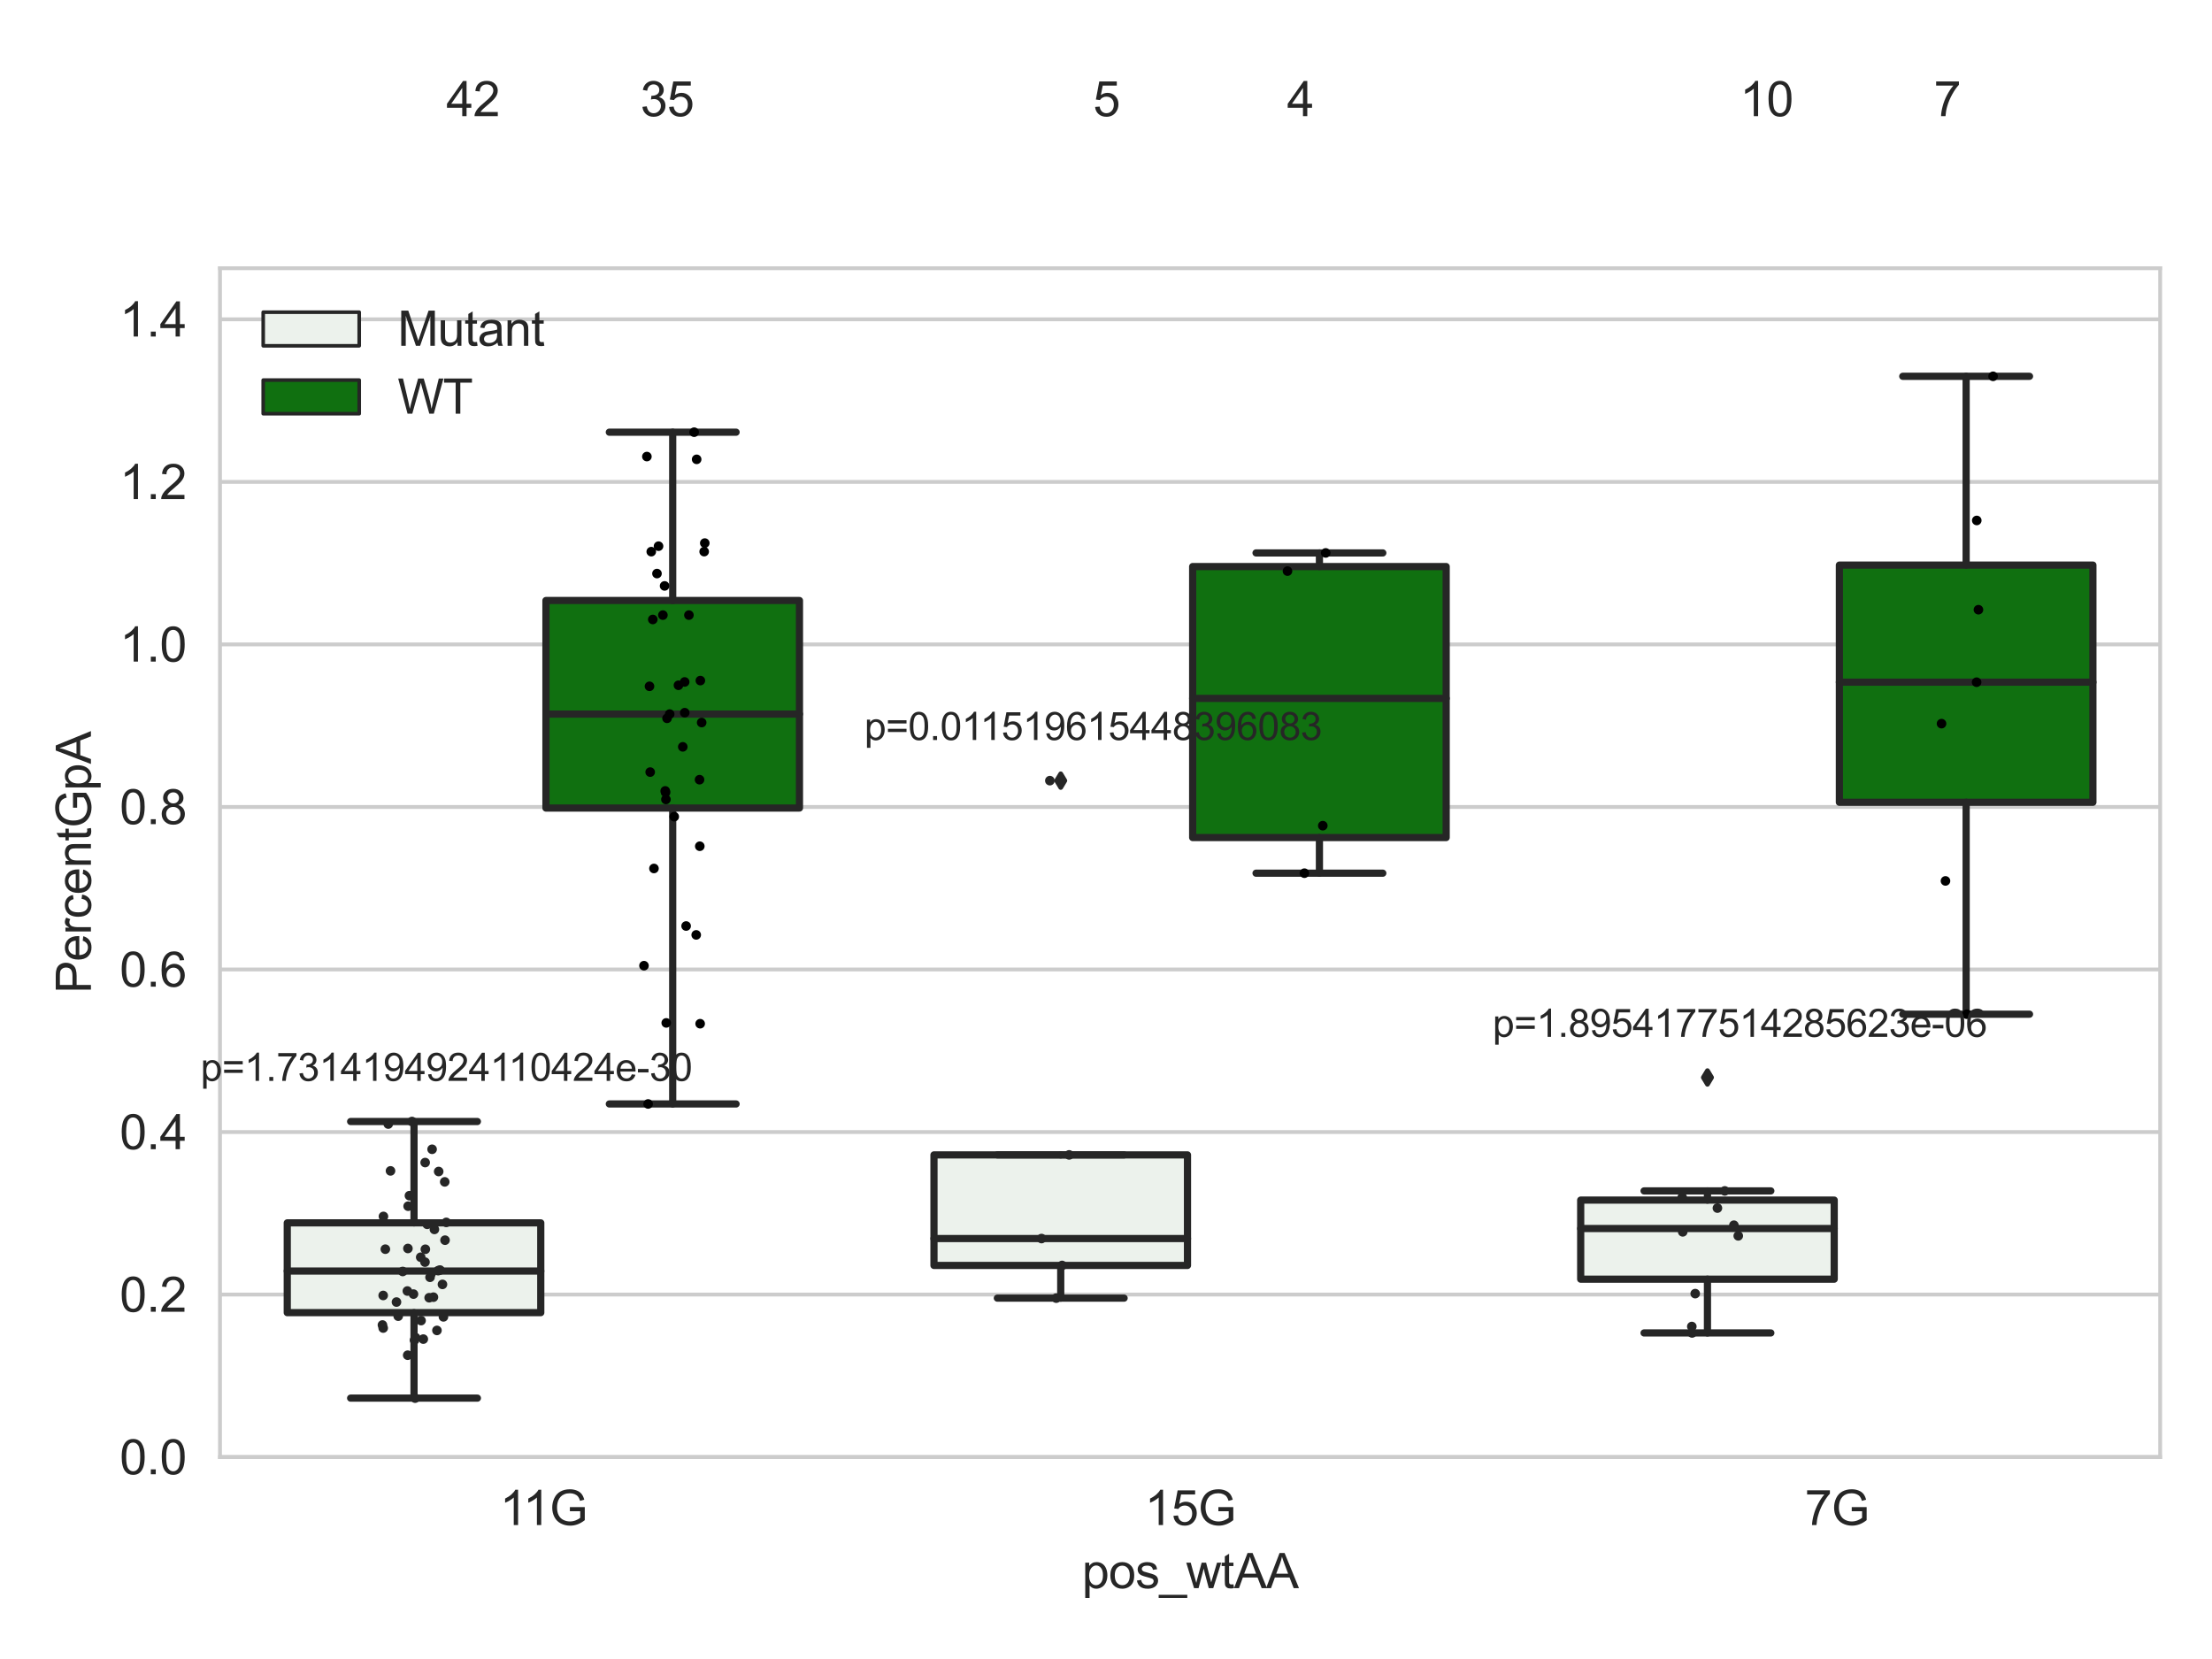 <?xml version="1.0" encoding="utf-8" standalone="no"?>
<!DOCTYPE svg PUBLIC "-//W3C//DTD SVG 1.1//EN"
  "http://www.w3.org/Graphics/SVG/1.1/DTD/svg11.dtd">
<svg xmlns:xlink="http://www.w3.org/1999/xlink" width="460.8pt" height="345.6pt" viewBox="0 0 460.8 345.6" xmlns="http://www.w3.org/2000/svg" version="1.1">
 <defs>
  <style type="text/css">*{stroke-linejoin: round; stroke-linecap: butt}</style>
 </defs>
 <g id="figure_1">
  <g id="patch_1">
   <path d="M 0 345.6 
L 460.8 345.6 
L 460.8 0 
L 0 0 
z
" style="fill: #ffffff"/>
  </g>
  <g id="axes_1">
   <g id="patch_2">
    <path d="M 45.83 303.539 
L 450 303.539 
L 450 55.877 
L 45.83 55.877 
z
" style="fill: #ffffff"/>
   </g>
   <g id="matplotlib.axis_1">
    <g id="xtick_1">
     <g id="text_1">
      <!-- 11G -->
      <g style="fill: #262626" transform="translate(104.11 317.697)scale(0.1 -0.1)">
       <defs>
        <path id="ArialMT-31" d="M 2384 0 
L 1822 0 
L 1822 3584 
Q 1619 3391 1289 3197 
Q 959 3003 697 2906 
L 697 3450 
Q 1169 3672 1522 3987 
Q 1875 4303 2022 4600 
L 2384 4600 
L 2384 0 
z
" transform="scale(0.016)"/>
        <path id="ArialMT-47" d="M 2638 1797 
L 2638 2334 
L 4578 2338 
L 4578 638 
Q 4131 281 3656 101 
Q 3181 -78 2681 -78 
Q 2006 -78 1454 211 
Q 903 500 622 1047 
Q 341 1594 341 2269 
Q 341 2938 620 3517 
Q 900 4097 1425 4378 
Q 1950 4659 2634 4659 
Q 3131 4659 3532 4498 
Q 3934 4338 4162 4050 
Q 4391 3763 4509 3300 
L 3963 3150 
Q 3859 3500 3706 3700 
Q 3553 3900 3268 4020 
Q 2984 4141 2638 4141 
Q 2222 4141 1919 4014 
Q 1616 3888 1430 3681 
Q 1244 3475 1141 3228 
Q 966 2803 966 2306 
Q 966 1694 1177 1281 
Q 1388 869 1791 669 
Q 2194 469 2647 469 
Q 3041 469 3416 620 
Q 3791 772 3984 944 
L 3984 1797 
L 2638 1797 
z
" transform="scale(0.016)"/>
       </defs>
       <use xlink:href="#ArialMT-31"/>
       <use xlink:href="#ArialMT-31" x="48.24"/>
       <use xlink:href="#ArialMT-47" x="103.855"/>
      </g>
     </g>
    </g>
    <g id="xtick_2">
     <g id="text_2">
      <!-- 15G -->
      <g style="fill: #262626" transform="translate(238.465 317.697)scale(0.1 -0.1)">
       <defs>
        <path id="ArialMT-35" d="M 266 1200 
L 856 1250 
Q 922 819 1161 601 
Q 1400 384 1738 384 
Q 2144 384 2425 690 
Q 2706 997 2706 1503 
Q 2706 1984 2436 2262 
Q 2166 2541 1728 2541 
Q 1456 2541 1237 2417 
Q 1019 2294 894 2097 
L 366 2166 
L 809 4519 
L 3088 4519 
L 3088 3981 
L 1259 3981 
L 1013 2750 
Q 1425 3038 1878 3038 
Q 2478 3038 2890 2622 
Q 3303 2206 3303 1553 
Q 3303 931 2941 478 
Q 2500 -78 1738 -78 
Q 1113 -78 717 272 
Q 322 622 266 1200 
z
" transform="scale(0.016)"/>
       </defs>
       <use xlink:href="#ArialMT-31"/>
       <use xlink:href="#ArialMT-35" x="55.615"/>
       <use xlink:href="#ArialMT-47" x="111.23"/>
      </g>
     </g>
    </g>
    <g id="xtick_3">
     <g id="text_3">
      <!-- 7G -->
      <g style="fill: #262626" transform="translate(375.969 317.697)scale(0.1 -0.1)">
       <defs>
        <path id="ArialMT-37" d="M 303 3981 
L 303 4522 
L 3269 4522 
L 3269 4084 
Q 2831 3619 2401 2847 
Q 1972 2075 1738 1259 
Q 1569 684 1522 0 
L 944 0 
Q 953 541 1156 1306 
Q 1359 2072 1739 2783 
Q 2119 3494 2547 3981 
L 303 3981 
z
" transform="scale(0.016)"/>
       </defs>
       <use xlink:href="#ArialMT-37"/>
       <use xlink:href="#ArialMT-47" x="55.615"/>
      </g>
     </g>
    </g>
    <g id="text_4">
     <!-- pos_wtAA -->
     <g style="fill: #262626" transform="translate(225.403 330.842)scale(0.1 -0.1)">
      <defs>
       <path id="ArialMT-70" d="M 422 -1272 
L 422 3319 
L 934 3319 
L 934 2888 
Q 1116 3141 1344 3267 
Q 1572 3394 1897 3394 
Q 2322 3394 2647 3175 
Q 2972 2956 3137 2557 
Q 3303 2159 3303 1684 
Q 3303 1175 3120 767 
Q 2938 359 2589 142 
Q 2241 -75 1856 -75 
Q 1575 -75 1351 44 
Q 1128 163 984 344 
L 984 -1272 
L 422 -1272 
z
M 931 1641 
Q 931 1000 1190 694 
Q 1450 388 1819 388 
Q 2194 388 2461 705 
Q 2728 1022 2728 1688 
Q 2728 2322 2467 2637 
Q 2206 2953 1844 2953 
Q 1484 2953 1207 2617 
Q 931 2281 931 1641 
z
" transform="scale(0.016)"/>
       <path id="ArialMT-6f" d="M 213 1659 
Q 213 2581 725 3025 
Q 1153 3394 1769 3394 
Q 2453 3394 2887 2945 
Q 3322 2497 3322 1706 
Q 3322 1066 3130 698 
Q 2938 331 2570 128 
Q 2203 -75 1769 -75 
Q 1072 -75 642 372 
Q 213 819 213 1659 
z
M 791 1659 
Q 791 1022 1069 705 
Q 1347 388 1769 388 
Q 2188 388 2466 706 
Q 2744 1025 2744 1678 
Q 2744 2294 2464 2611 
Q 2184 2928 1769 2928 
Q 1347 2928 1069 2612 
Q 791 2297 791 1659 
z
" transform="scale(0.016)"/>
       <path id="ArialMT-73" d="M 197 991 
L 753 1078 
Q 800 744 1014 566 
Q 1228 388 1613 388 
Q 2000 388 2187 545 
Q 2375 703 2375 916 
Q 2375 1106 2209 1216 
Q 2094 1291 1634 1406 
Q 1016 1563 777 1677 
Q 538 1791 414 1992 
Q 291 2194 291 2438 
Q 291 2659 392 2848 
Q 494 3038 669 3163 
Q 800 3259 1026 3326 
Q 1253 3394 1513 3394 
Q 1903 3394 2198 3281 
Q 2494 3169 2634 2976 
Q 2775 2784 2828 2463 
L 2278 2388 
Q 2241 2644 2061 2787 
Q 1881 2931 1553 2931 
Q 1166 2931 1000 2803 
Q 834 2675 834 2503 
Q 834 2394 903 2306 
Q 972 2216 1119 2156 
Q 1203 2125 1616 2013 
Q 2213 1853 2448 1751 
Q 2684 1650 2818 1456 
Q 2953 1263 2953 975 
Q 2953 694 2789 445 
Q 2625 197 2315 61 
Q 2006 -75 1616 -75 
Q 969 -75 630 194 
Q 291 463 197 991 
z
" transform="scale(0.016)"/>
       <path id="ArialMT-5f" d="M -97 -1272 
L -97 -866 
L 3631 -866 
L 3631 -1272 
L -97 -1272 
z
" transform="scale(0.016)"/>
       <path id="ArialMT-77" d="M 1034 0 
L 19 3319 
L 600 3319 
L 1128 1403 
L 1325 691 
Q 1338 744 1497 1375 
L 2025 3319 
L 2603 3319 
L 3100 1394 
L 3266 759 
L 3456 1400 
L 4025 3319 
L 4572 3319 
L 3534 0 
L 2950 0 
L 2422 1988 
L 2294 2553 
L 1622 0 
L 1034 0 
z
" transform="scale(0.016)"/>
       <path id="ArialMT-74" d="M 1650 503 
L 1731 6 
Q 1494 -44 1306 -44 
Q 1000 -44 831 53 
Q 663 150 594 308 
Q 525 466 525 972 
L 525 2881 
L 113 2881 
L 113 3319 
L 525 3319 
L 525 4141 
L 1084 4478 
L 1084 3319 
L 1650 3319 
L 1650 2881 
L 1084 2881 
L 1084 941 
Q 1084 700 1114 631 
Q 1144 563 1211 522 
Q 1278 481 1403 481 
Q 1497 481 1650 503 
z
" transform="scale(0.016)"/>
       <path id="ArialMT-41" d="M -9 0 
L 1750 4581 
L 2403 4581 
L 4278 0 
L 3588 0 
L 3053 1388 
L 1138 1388 
L 634 0 
L -9 0 
z
M 1313 1881 
L 2866 1881 
L 2388 3150 
Q 2169 3728 2063 4100 
Q 1975 3659 1816 3225 
L 1313 1881 
z
" transform="scale(0.016)"/>
      </defs>
      <use xlink:href="#ArialMT-70"/>
      <use xlink:href="#ArialMT-6f" x="55.615"/>
      <use xlink:href="#ArialMT-73" x="111.23"/>
      <use xlink:href="#ArialMT-5f" x="161.23"/>
      <use xlink:href="#ArialMT-77" x="216.846"/>
      <use xlink:href="#ArialMT-74" x="289.062"/>
      <use xlink:href="#ArialMT-41" x="316.846"/>
      <use xlink:href="#ArialMT-41" x="383.545"/>
     </g>
    </g>
   </g>
   <g id="matplotlib.axis_2">
    <g id="ytick_1">
     <g id="line2d_1">
      <path d="M 45.83 303.539 
L 450 303.539 
" clip-path="url(#p00eb202a91)" style="fill: none; stroke: #cccccc; stroke-width: 0.8; stroke-linecap: round"/>
     </g>
     <g id="text_5">
      <!-- 0.0 -->
      <g style="fill: #262626" transform="translate(24.93 307.118)scale(0.1 -0.1)">
       <defs>
        <path id="ArialMT-30" d="M 266 2259 
Q 266 3072 433 3567 
Q 600 4063 929 4331 
Q 1259 4600 1759 4600 
Q 2128 4600 2406 4451 
Q 2684 4303 2865 4023 
Q 3047 3744 3150 3342 
Q 3253 2941 3253 2259 
Q 3253 1453 3087 958 
Q 2922 463 2592 192 
Q 2263 -78 1759 -78 
Q 1097 -78 719 397 
Q 266 969 266 2259 
z
M 844 2259 
Q 844 1131 1108 757 
Q 1372 384 1759 384 
Q 2147 384 2411 759 
Q 2675 1134 2675 2259 
Q 2675 3391 2411 3762 
Q 2147 4134 1753 4134 
Q 1366 4134 1134 3806 
Q 844 3388 844 2259 
z
" transform="scale(0.016)"/>
        <path id="ArialMT-2e" d="M 581 0 
L 581 641 
L 1222 641 
L 1222 0 
L 581 0 
z
" transform="scale(0.016)"/>
       </defs>
       <use xlink:href="#ArialMT-30"/>
       <use xlink:href="#ArialMT-2e" x="55.615"/>
       <use xlink:href="#ArialMT-30" x="83.398"/>
      </g>
     </g>
    </g>
    <g id="ytick_2">
     <g id="line2d_2">
      <path d="M 45.83 269.68 
L 450 269.68 
" clip-path="url(#p00eb202a91)" style="fill: none; stroke: #cccccc; stroke-width: 0.8; stroke-linecap: round"/>
     </g>
     <g id="text_6">
      <!-- 0.2 -->
      <g style="fill: #262626" transform="translate(24.93 273.259)scale(0.1 -0.1)">
       <defs>
        <path id="ArialMT-32" d="M 3222 541 
L 3222 0 
L 194 0 
Q 188 203 259 391 
Q 375 700 629 1000 
Q 884 1300 1366 1694 
Q 2113 2306 2375 2664 
Q 2638 3022 2638 3341 
Q 2638 3675 2398 3904 
Q 2159 4134 1775 4134 
Q 1369 4134 1125 3890 
Q 881 3647 878 3216 
L 300 3275 
Q 359 3922 746 4261 
Q 1134 4600 1788 4600 
Q 2447 4600 2831 4234 
Q 3216 3869 3216 3328 
Q 3216 3053 3103 2787 
Q 2991 2522 2730 2228 
Q 2469 1934 1863 1422 
Q 1356 997 1212 845 
Q 1069 694 975 541 
L 3222 541 
z
" transform="scale(0.016)"/>
       </defs>
       <use xlink:href="#ArialMT-30"/>
       <use xlink:href="#ArialMT-2e" x="55.615"/>
       <use xlink:href="#ArialMT-32" x="83.398"/>
      </g>
     </g>
    </g>
    <g id="ytick_3">
     <g id="line2d_3">
      <path d="M 45.83 235.82 
L 450 235.82 
" clip-path="url(#p00eb202a91)" style="fill: none; stroke: #cccccc; stroke-width: 0.8; stroke-linecap: round"/>
     </g>
     <g id="text_7">
      <!-- 0.4 -->
      <g style="fill: #262626" transform="translate(24.93 239.399)scale(0.1 -0.1)">
       <defs>
        <path id="ArialMT-34" d="M 2069 0 
L 2069 1097 
L 81 1097 
L 81 1613 
L 2172 4581 
L 2631 4581 
L 2631 1613 
L 3250 1613 
L 3250 1097 
L 2631 1097 
L 2631 0 
L 2069 0 
z
M 2069 1613 
L 2069 3678 
L 634 1613 
L 2069 1613 
z
" transform="scale(0.016)"/>
       </defs>
       <use xlink:href="#ArialMT-30"/>
       <use xlink:href="#ArialMT-2e" x="55.615"/>
       <use xlink:href="#ArialMT-34" x="83.398"/>
      </g>
     </g>
    </g>
    <g id="ytick_4">
     <g id="line2d_4">
      <path d="M 45.83 201.961 
L 450 201.961 
" clip-path="url(#p00eb202a91)" style="fill: none; stroke: #cccccc; stroke-width: 0.8; stroke-linecap: round"/>
     </g>
     <g id="text_8">
      <!-- 0.6 -->
      <g style="fill: #262626" transform="translate(24.93 205.54)scale(0.1 -0.1)">
       <defs>
        <path id="ArialMT-36" d="M 3184 3459 
L 2625 3416 
Q 2550 3747 2413 3897 
Q 2184 4138 1850 4138 
Q 1581 4138 1378 3988 
Q 1113 3794 959 3422 
Q 806 3050 800 2363 
Q 1003 2672 1297 2822 
Q 1591 2972 1913 2972 
Q 2475 2972 2870 2558 
Q 3266 2144 3266 1488 
Q 3266 1056 3080 686 
Q 2894 316 2569 119 
Q 2244 -78 1831 -78 
Q 1128 -78 684 439 
Q 241 956 241 2144 
Q 241 3472 731 4075 
Q 1159 4600 1884 4600 
Q 2425 4600 2770 4297 
Q 3116 3994 3184 3459 
z
M 888 1484 
Q 888 1194 1011 928 
Q 1134 663 1356 523 
Q 1578 384 1822 384 
Q 2178 384 2434 671 
Q 2691 959 2691 1453 
Q 2691 1928 2437 2201 
Q 2184 2475 1800 2475 
Q 1419 2475 1153 2201 
Q 888 1928 888 1484 
z
" transform="scale(0.016)"/>
       </defs>
       <use xlink:href="#ArialMT-30"/>
       <use xlink:href="#ArialMT-2e" x="55.615"/>
       <use xlink:href="#ArialMT-36" x="83.398"/>
      </g>
     </g>
    </g>
    <g id="ytick_5">
     <g id="line2d_5">
      <path d="M 45.83 168.102 
L 450 168.102 
" clip-path="url(#p00eb202a91)" style="fill: none; stroke: #cccccc; stroke-width: 0.8; stroke-linecap: round"/>
     </g>
     <g id="text_9">
      <!-- 0.8 -->
      <g style="fill: #262626" transform="translate(24.93 171.681)scale(0.1 -0.1)">
       <defs>
        <path id="ArialMT-38" d="M 1131 2484 
Q 781 2613 612 2850 
Q 444 3088 444 3419 
Q 444 3919 803 4259 
Q 1163 4600 1759 4600 
Q 2359 4600 2725 4251 
Q 3091 3903 3091 3403 
Q 3091 3084 2923 2848 
Q 2756 2613 2416 2484 
Q 2838 2347 3058 2040 
Q 3278 1734 3278 1309 
Q 3278 722 2862 322 
Q 2447 -78 1769 -78 
Q 1091 -78 675 323 
Q 259 725 259 1325 
Q 259 1772 486 2073 
Q 713 2375 1131 2484 
z
M 1019 3438 
Q 1019 3113 1228 2906 
Q 1438 2700 1772 2700 
Q 2097 2700 2305 2904 
Q 2513 3109 2513 3406 
Q 2513 3716 2298 3927 
Q 2084 4138 1766 4138 
Q 1444 4138 1231 3931 
Q 1019 3725 1019 3438 
z
M 838 1322 
Q 838 1081 952 856 
Q 1066 631 1291 507 
Q 1516 384 1775 384 
Q 2178 384 2440 643 
Q 2703 903 2703 1303 
Q 2703 1709 2433 1975 
Q 2163 2241 1756 2241 
Q 1359 2241 1098 1978 
Q 838 1716 838 1322 
z
" transform="scale(0.016)"/>
       </defs>
       <use xlink:href="#ArialMT-30"/>
       <use xlink:href="#ArialMT-2e" x="55.615"/>
       <use xlink:href="#ArialMT-38" x="83.398"/>
      </g>
     </g>
    </g>
    <g id="ytick_6">
     <g id="line2d_6">
      <path d="M 45.83 134.243 
L 450 134.243 
" clip-path="url(#p00eb202a91)" style="fill: none; stroke: #cccccc; stroke-width: 0.8; stroke-linecap: round"/>
     </g>
     <g id="text_10">
      <!-- 1.0 -->
      <g style="fill: #262626" transform="translate(24.93 137.822)scale(0.1 -0.1)">
       <use xlink:href="#ArialMT-31"/>
       <use xlink:href="#ArialMT-2e" x="55.615"/>
       <use xlink:href="#ArialMT-30" x="83.398"/>
      </g>
     </g>
    </g>
    <g id="ytick_7">
     <g id="line2d_7">
      <path d="M 45.83 100.384 
L 450 100.384 
" clip-path="url(#p00eb202a91)" style="fill: none; stroke: #cccccc; stroke-width: 0.8; stroke-linecap: round"/>
     </g>
     <g id="text_11">
      <!-- 1.2 -->
      <g style="fill: #262626" transform="translate(24.93 103.963)scale(0.1 -0.1)">
       <use xlink:href="#ArialMT-31"/>
       <use xlink:href="#ArialMT-2e" x="55.615"/>
       <use xlink:href="#ArialMT-32" x="83.398"/>
      </g>
     </g>
    </g>
    <g id="ytick_8">
     <g id="line2d_8">
      <path d="M 45.83 66.525 
L 450 66.525 
" clip-path="url(#p00eb202a91)" style="fill: none; stroke: #cccccc; stroke-width: 0.8; stroke-linecap: round"/>
     </g>
     <g id="text_12">
      <!-- 1.4 -->
      <g style="fill: #262626" transform="translate(24.93 70.104)scale(0.1 -0.1)">
       <use xlink:href="#ArialMT-31"/>
       <use xlink:href="#ArialMT-2e" x="55.615"/>
       <use xlink:href="#ArialMT-34" x="83.398"/>
      </g>
     </g>
    </g>
    <g id="text_13">
     <!-- PercentGpA -->
     <g style="fill: #262626" transform="translate(18.942 206.943)rotate(-90)scale(0.1 -0.1)">
      <defs>
       <path id="ArialMT-50" d="M 494 0 
L 494 4581 
L 2222 4581 
Q 2678 4581 2919 4538 
Q 3256 4481 3484 4323 
Q 3713 4166 3852 3881 
Q 3991 3597 3991 3256 
Q 3991 2672 3619 2267 
Q 3247 1863 2275 1863 
L 1100 1863 
L 1100 0 
L 494 0 
z
M 1100 2403 
L 2284 2403 
Q 2872 2403 3119 2622 
Q 3366 2841 3366 3238 
Q 3366 3525 3220 3729 
Q 3075 3934 2838 4000 
Q 2684 4041 2272 4041 
L 1100 4041 
L 1100 2403 
z
" transform="scale(0.016)"/>
       <path id="ArialMT-65" d="M 2694 1069 
L 3275 997 
Q 3138 488 2766 206 
Q 2394 -75 1816 -75 
Q 1088 -75 661 373 
Q 234 822 234 1631 
Q 234 2469 665 2931 
Q 1097 3394 1784 3394 
Q 2450 3394 2872 2941 
Q 3294 2488 3294 1666 
Q 3294 1616 3291 1516 
L 816 1516 
Q 847 969 1125 678 
Q 1403 388 1819 388 
Q 2128 388 2347 550 
Q 2566 713 2694 1069 
z
M 847 1978 
L 2700 1978 
Q 2663 2397 2488 2606 
Q 2219 2931 1791 2931 
Q 1403 2931 1139 2672 
Q 875 2413 847 1978 
z
" transform="scale(0.016)"/>
       <path id="ArialMT-72" d="M 416 0 
L 416 3319 
L 922 3319 
L 922 2816 
Q 1116 3169 1280 3281 
Q 1444 3394 1641 3394 
Q 1925 3394 2219 3213 
L 2025 2691 
Q 1819 2813 1613 2813 
Q 1428 2813 1281 2702 
Q 1134 2591 1072 2394 
Q 978 2094 978 1738 
L 978 0 
L 416 0 
z
" transform="scale(0.016)"/>
       <path id="ArialMT-63" d="M 2588 1216 
L 3141 1144 
Q 3050 572 2676 248 
Q 2303 -75 1759 -75 
Q 1078 -75 664 370 
Q 250 816 250 1647 
Q 250 2184 428 2587 
Q 606 2991 970 3192 
Q 1334 3394 1763 3394 
Q 2303 3394 2647 3120 
Q 2991 2847 3088 2344 
L 2541 2259 
Q 2463 2594 2264 2762 
Q 2066 2931 1784 2931 
Q 1359 2931 1093 2626 
Q 828 2322 828 1663 
Q 828 994 1084 691 
Q 1341 388 1753 388 
Q 2084 388 2306 591 
Q 2528 794 2588 1216 
z
" transform="scale(0.016)"/>
       <path id="ArialMT-6e" d="M 422 0 
L 422 3319 
L 928 3319 
L 928 2847 
Q 1294 3394 1984 3394 
Q 2284 3394 2536 3286 
Q 2788 3178 2913 3003 
Q 3038 2828 3088 2588 
Q 3119 2431 3119 2041 
L 3119 0 
L 2556 0 
L 2556 2019 
Q 2556 2363 2490 2533 
Q 2425 2703 2258 2804 
Q 2091 2906 1866 2906 
Q 1506 2906 1245 2678 
Q 984 2450 984 1813 
L 984 0 
L 422 0 
z
" transform="scale(0.016)"/>
      </defs>
      <use xlink:href="#ArialMT-50"/>
      <use xlink:href="#ArialMT-65" x="66.699"/>
      <use xlink:href="#ArialMT-72" x="122.314"/>
      <use xlink:href="#ArialMT-63" x="155.615"/>
      <use xlink:href="#ArialMT-65" x="205.615"/>
      <use xlink:href="#ArialMT-6e" x="261.23"/>
      <use xlink:href="#ArialMT-74" x="316.846"/>
      <use xlink:href="#ArialMT-47" x="344.629"/>
      <use xlink:href="#ArialMT-70" x="422.412"/>
      <use xlink:href="#ArialMT-41" x="478.027"/>
     </g>
    </g>
   </g>
   <g id="patch_3">
    <path d="M 59.841 273.447 
L 112.653 273.447 
L 112.653 254.746 
L 59.841 254.746 
L 59.841 273.447 
z
" clip-path="url(#p00eb202a91)" style="fill: #ecf2ec; stroke: #262626; stroke-width: 1.5; stroke-linejoin: miter"/>
   </g>
   <g id="patch_4">
    <path d="M 113.731 168.33 
L 166.542 168.33 
L 166.542 125.097 
L 113.731 125.097 
L 113.731 168.33 
z
" clip-path="url(#p00eb202a91)" style="fill: #107010; stroke: #262626; stroke-width: 1.5; stroke-linejoin: miter"/>
   </g>
   <g id="patch_5">
    <path d="M 194.565 263.616 
L 247.376 263.616 
L 247.376 240.586 
L 194.565 240.586 
L 194.565 263.616 
z
" clip-path="url(#p00eb202a91)" style="fill: #ecf2ec; stroke: #262626; stroke-width: 1.5; stroke-linejoin: miter"/>
   </g>
   <g id="patch_6">
    <path d="M 248.454 174.477 
L 301.265 174.477 
L 301.265 118.023 
L 248.454 118.023 
L 248.454 174.477 
z
" clip-path="url(#p00eb202a91)" style="fill: #107010; stroke: #262626; stroke-width: 1.5; stroke-linejoin: miter"/>
   </g>
   <g id="patch_7">
    <path d="M 329.288 266.476 
L 382.099 266.476 
L 382.099 250.002 
L 329.288 250.002 
L 329.288 266.476 
z
" clip-path="url(#p00eb202a91)" style="fill: #ecf2ec; stroke: #262626; stroke-width: 1.5; stroke-linejoin: miter"/>
   </g>
   <g id="patch_8">
    <path d="M 383.177 167.13 
L 435.989 167.13 
L 435.989 117.719 
L 383.177 117.719 
L 383.177 167.13 
z
" clip-path="url(#p00eb202a91)" style="fill: #107010; stroke: #262626; stroke-width: 1.5; stroke-linejoin: miter"/>
   </g>
   <g id="patch_9">
    <path d="M 113.192 303.539 
L 113.192 303.539 
L 113.192 303.539 
L 113.192 303.539 
z
" clip-path="url(#p00eb202a91)" style="fill: #ecf2ec; stroke: #262626; stroke-width: 0.75; stroke-linejoin: miter"/>
   </g>
   <g id="patch_10">
    <path d="M 113.192 303.539 
L 113.192 303.539 
L 113.192 303.539 
L 113.192 303.539 
z
" clip-path="url(#p00eb202a91)" style="fill: #107010; stroke: #262626; stroke-width: 0.75; stroke-linejoin: miter"/>
   </g>
   <g id="PathCollection_1"/>
   <g id="PathCollection_2"/>
   <g id="line2d_9">
    <path d="M 86.247 273.447 
L 86.247 291.255 
" clip-path="url(#p00eb202a91)" style="fill: none; stroke: #262626; stroke-width: 1.5; stroke-linecap: round"/>
   </g>
   <g id="line2d_10">
    <path d="M 86.247 254.746 
L 86.247 233.633 
" clip-path="url(#p00eb202a91)" style="fill: none; stroke: #262626; stroke-width: 1.5; stroke-linecap: round"/>
   </g>
   <g id="line2d_11">
    <path d="M 73.044 291.255 
L 99.45 291.255 
" clip-path="url(#p00eb202a91)" style="fill: none; stroke: #262626; stroke-width: 1.5; stroke-linecap: round"/>
   </g>
   <g id="line2d_12">
    <path d="M 73.044 233.633 
L 99.45 233.633 
" clip-path="url(#p00eb202a91)" style="fill: none; stroke: #262626; stroke-width: 1.5; stroke-linecap: round"/>
   </g>
   <g id="line2d_13"/>
   <g id="line2d_14">
    <path d="M 140.136 168.33 
L 140.136 229.975 
" clip-path="url(#p00eb202a91)" style="fill: none; stroke: #262626; stroke-width: 1.5; stroke-linecap: round"/>
   </g>
   <g id="line2d_15">
    <path d="M 140.136 125.097 
L 140.136 90.034 
" clip-path="url(#p00eb202a91)" style="fill: none; stroke: #262626; stroke-width: 1.5; stroke-linecap: round"/>
   </g>
   <g id="line2d_16">
    <path d="M 126.933 229.975 
L 153.339 229.975 
" clip-path="url(#p00eb202a91)" style="fill: none; stroke: #262626; stroke-width: 1.5; stroke-linecap: round"/>
   </g>
   <g id="line2d_17">
    <path d="M 126.933 90.034 
L 153.339 90.034 
" clip-path="url(#p00eb202a91)" style="fill: none; stroke: #262626; stroke-width: 1.5; stroke-linecap: round"/>
   </g>
   <g id="line2d_18"/>
   <g id="line2d_19">
    <path d="M 220.97 263.616 
L 220.97 270.424 
" clip-path="url(#p00eb202a91)" style="fill: none; stroke: #262626; stroke-width: 1.5; stroke-linecap: round"/>
   </g>
   <g id="line2d_20">
    <path d="M 220.97 240.586 
L 220.97 240.586 
" clip-path="url(#p00eb202a91)" style="fill: none; stroke: #262626; stroke-width: 1.5; stroke-linecap: round"/>
   </g>
   <g id="line2d_21">
    <path d="M 207.767 270.424 
L 234.173 270.424 
" clip-path="url(#p00eb202a91)" style="fill: none; stroke: #262626; stroke-width: 1.5; stroke-linecap: round"/>
   </g>
   <g id="line2d_22">
    <path d="M 207.767 240.586 
L 234.173 240.586 
" clip-path="url(#p00eb202a91)" style="fill: none; stroke: #262626; stroke-width: 1.5; stroke-linecap: round"/>
   </g>
   <g id="line2d_23">
    <defs>
     <path id="m0c840856a3" d="M -0 1.414 
L 0.849 0 
L 0 -1.414 
L -0.849 -0 
z
" style="stroke: #262626; stroke-linejoin: miter"/>
    </defs>
    <g clip-path="url(#p00eb202a91)">
     <use xlink:href="#m0c840856a3" x="220.97" y="162.623" style="fill: #262626; stroke: #262626; stroke-linejoin: miter"/>
    </g>
   </g>
   <g id="line2d_24">
    <path d="M 274.86 174.477 
L 274.86 181.901 
" clip-path="url(#p00eb202a91)" style="fill: none; stroke: #262626; stroke-width: 1.5; stroke-linecap: round"/>
   </g>
   <g id="line2d_25">
    <path d="M 274.86 118.023 
L 274.86 115.185 
" clip-path="url(#p00eb202a91)" style="fill: none; stroke: #262626; stroke-width: 1.5; stroke-linecap: round"/>
   </g>
   <g id="line2d_26">
    <path d="M 261.657 181.901 
L 288.063 181.901 
" clip-path="url(#p00eb202a91)" style="fill: none; stroke: #262626; stroke-width: 1.5; stroke-linecap: round"/>
   </g>
   <g id="line2d_27">
    <path d="M 261.657 115.185 
L 288.063 115.185 
" clip-path="url(#p00eb202a91)" style="fill: none; stroke: #262626; stroke-width: 1.5; stroke-linecap: round"/>
   </g>
   <g id="line2d_28"/>
   <g id="line2d_29">
    <path d="M 355.694 266.476 
L 355.694 277.676 
" clip-path="url(#p00eb202a91)" style="fill: none; stroke: #262626; stroke-width: 1.5; stroke-linecap: round"/>
   </g>
   <g id="line2d_30">
    <path d="M 355.694 250.002 
L 355.694 248.089 
" clip-path="url(#p00eb202a91)" style="fill: none; stroke: #262626; stroke-width: 1.5; stroke-linecap: round"/>
   </g>
   <g id="line2d_31">
    <path d="M 342.491 277.676 
L 368.897 277.676 
" clip-path="url(#p00eb202a91)" style="fill: none; stroke: #262626; stroke-width: 1.5; stroke-linecap: round"/>
   </g>
   <g id="line2d_32">
    <path d="M 342.491 248.089 
L 368.897 248.089 
" clip-path="url(#p00eb202a91)" style="fill: none; stroke: #262626; stroke-width: 1.5; stroke-linecap: round"/>
   </g>
   <g id="line2d_33">
    <g clip-path="url(#p00eb202a91)">
     <use xlink:href="#m0c840856a3" x="355.694" y="224.458" style="fill: #262626; stroke: #262626; stroke-linejoin: miter"/>
    </g>
   </g>
   <g id="line2d_34">
    <path d="M 409.583 167.13 
L 409.583 211.277 
" clip-path="url(#p00eb202a91)" style="fill: none; stroke: #262626; stroke-width: 1.5; stroke-linecap: round"/>
   </g>
   <g id="line2d_35">
    <path d="M 409.583 117.719 
L 409.583 78.391 
" clip-path="url(#p00eb202a91)" style="fill: none; stroke: #262626; stroke-width: 1.5; stroke-linecap: round"/>
   </g>
   <g id="line2d_36">
    <path d="M 396.38 211.277 
L 422.786 211.277 
" clip-path="url(#p00eb202a91)" style="fill: none; stroke: #262626; stroke-width: 1.5; stroke-linecap: round"/>
   </g>
   <g id="line2d_37">
    <path d="M 396.38 78.391 
L 422.786 78.391 
" clip-path="url(#p00eb202a91)" style="fill: none; stroke: #262626; stroke-width: 1.5; stroke-linecap: round"/>
   </g>
   <g id="line2d_38"/>
   <g id="line2d_39">
    <path d="M 59.841 264.787 
L 112.653 264.787 
" clip-path="url(#p00eb202a91)" style="fill: none; stroke: #262626; stroke-width: 1.5; stroke-linecap: round"/>
   </g>
   <g id="line2d_40">
    <path d="M 113.731 148.754 
L 166.542 148.754 
" clip-path="url(#p00eb202a91)" style="fill: none; stroke: #262626; stroke-width: 1.5; stroke-linecap: round"/>
   </g>
   <g id="line2d_41">
    <path d="M 194.565 258.014 
L 247.376 258.014 
" clip-path="url(#p00eb202a91)" style="fill: none; stroke: #262626; stroke-width: 1.5; stroke-linecap: round"/>
   </g>
   <g id="line2d_42">
    <path d="M 248.454 145.486 
L 301.265 145.486 
" clip-path="url(#p00eb202a91)" style="fill: none; stroke: #262626; stroke-width: 1.5; stroke-linecap: round"/>
   </g>
   <g id="line2d_43">
    <path d="M 329.288 255.925 
L 382.099 255.925 
" clip-path="url(#p00eb202a91)" style="fill: none; stroke: #262626; stroke-width: 1.5; stroke-linecap: round"/>
   </g>
   <g id="line2d_44">
    <path d="M 383.177 142.115 
L 435.989 142.115 
" clip-path="url(#p00eb202a91)" style="fill: none; stroke: #262626; stroke-width: 1.5; stroke-linecap: round"/>
   </g>
   <g id="patch_11">
    <path d="M 45.83 303.539 
L 45.83 55.877 
" style="fill: none; stroke: #cccccc; stroke-width: 0.8; stroke-linejoin: miter; stroke-linecap: square"/>
   </g>
   <g id="patch_12">
    <path d="M 450 303.539 
L 450 55.877 
" style="fill: none; stroke: #cccccc; stroke-width: 0.8; stroke-linejoin: miter; stroke-linecap: square"/>
   </g>
   <g id="patch_13">
    <path d="M 45.83 303.539 
L 450 303.539 
" style="fill: none; stroke: #cccccc; stroke-width: 0.8; stroke-linejoin: miter; stroke-linecap: square"/>
   </g>
   <g id="patch_14">
    <path d="M 45.83 55.877 
L 450 55.877 
" style="fill: none; stroke: #cccccc; stroke-width: 0.8; stroke-linejoin: miter; stroke-linecap: square"/>
   </g>
   <g id="PathCollection_3">
    <defs>
     <path id="C0_0_157be914fa" d="M 0 1 
C 0.265 1 0.52 0.895 0.707 0.707 
C 0.895 0.52 1 0.265 1 -0 
C 1 -0.265 0.895 -0.52 0.707 -0.707 
C 0.52 -0.895 0.265 -1 0 -1 
C -0.265 -1 -0.52 -0.895 -0.707 -0.707 
C -0.895 -0.52 -1 -0.265 -1 0 
C -1 0.265 -0.895 0.52 -0.707 0.707 
C -0.52 0.895 -0.265 1 0 1 
z
"/>
    </defs>
    <g clip-path="url(#p00eb202a91)">
     <use xlink:href="#C0_0_157be914fa" x="92.646" y="246.205" style="fill: #262626"/>
    </g>
    <g clip-path="url(#p00eb202a91)">
     <use xlink:href="#C0_0_157be914fa" x="86.135" y="269.584" style="fill: #262626"/>
    </g>
    <g clip-path="url(#p00eb202a91)">
     <use xlink:href="#C0_0_157be914fa" x="86.59" y="278.663" style="fill: #262626"/>
    </g>
    <g clip-path="url(#p00eb202a91)">
     <use xlink:href="#C0_0_157be914fa" x="91.024" y="277.152" style="fill: #262626"/>
    </g>
    <g clip-path="url(#p00eb202a91)">
     <use xlink:href="#C0_0_157be914fa" x="88.61" y="260.241" style="fill: #262626"/>
    </g>
    <g clip-path="url(#p00eb202a91)">
     <use xlink:href="#C0_0_157be914fa" x="81.35" y="243.915" style="fill: #262626"/>
    </g>
    <g clip-path="url(#p00eb202a91)">
     <use xlink:href="#C0_0_157be914fa" x="80.881" y="234.158" style="fill: #262626"/>
    </g>
    <g clip-path="url(#p00eb202a91)">
     <use xlink:href="#C0_0_157be914fa" x="88.998" y="255.049" style="fill: #262626"/>
    </g>
    <g clip-path="url(#p00eb202a91)">
     <use xlink:href="#C0_0_157be914fa" x="90.29" y="270.223" style="fill: #262626"/>
    </g>
    <g clip-path="url(#p00eb202a91)">
     <use xlink:href="#C0_0_157be914fa" x="90.014" y="239.415" style="fill: #262626"/>
    </g>
    <g clip-path="url(#p00eb202a91)">
     <use xlink:href="#C0_0_157be914fa" x="86.342" y="279.19" style="fill: #262626"/>
    </g>
    <g clip-path="url(#p00eb202a91)">
     <use xlink:href="#C0_0_157be914fa" x="92.172" y="267.562" style="fill: #262626"/>
    </g>
    <g clip-path="url(#p00eb202a91)">
     <use xlink:href="#C0_0_157be914fa" x="82.955" y="274.182" style="fill: #262626"/>
    </g>
    <g clip-path="url(#p00eb202a91)">
     <use xlink:href="#C0_0_157be914fa" x="84.932" y="282.313" style="fill: #262626"/>
    </g>
    <g clip-path="url(#p00eb202a91)">
     <use xlink:href="#C0_0_157be914fa" x="89.583" y="266.078" style="fill: #262626"/>
    </g>
    <g clip-path="url(#p00eb202a91)">
     <use xlink:href="#C0_0_157be914fa" x="79.824" y="269.868" style="fill: #262626"/>
    </g>
    <g clip-path="url(#p00eb202a91)">
     <use xlink:href="#C0_0_157be914fa" x="91.385" y="244.047" style="fill: #262626"/>
    </g>
    <g clip-path="url(#p00eb202a91)">
     <use xlink:href="#C0_0_157be914fa" x="79.88" y="253.405" style="fill: #262626"/>
    </g>
    <g clip-path="url(#p00eb202a91)">
     <use xlink:href="#C0_0_157be914fa" x="87.642" y="261.903" style="fill: #262626"/>
    </g>
    <g clip-path="url(#p00eb202a91)">
     <use xlink:href="#C0_0_157be914fa" x="88.534" y="262.923" style="fill: #262626"/>
    </g>
    <g clip-path="url(#p00eb202a91)">
     <use xlink:href="#C0_0_157be914fa" x="91.282" y="264.699" style="fill: #262626"/>
    </g>
    <g clip-path="url(#p00eb202a91)">
     <use xlink:href="#C0_0_157be914fa" x="85.824" y="233.633" style="fill: #262626"/>
    </g>
    <g clip-path="url(#p00eb202a91)">
     <use xlink:href="#C0_0_157be914fa" x="84.862" y="268.943" style="fill: #262626"/>
    </g>
    <g clip-path="url(#p00eb202a91)">
     <use xlink:href="#C0_0_157be914fa" x="79.827" y="276.654" style="fill: #262626"/>
    </g>
    <g clip-path="url(#p00eb202a91)">
     <use xlink:href="#C0_0_157be914fa" x="82.594" y="271.242" style="fill: #262626"/>
    </g>
    <g clip-path="url(#p00eb202a91)">
     <use xlink:href="#C0_0_157be914fa" x="84.976" y="260.08" style="fill: #262626"/>
    </g>
    <g clip-path="url(#p00eb202a91)">
     <use xlink:href="#C0_0_157be914fa" x="91.661" y="264.576" style="fill: #262626"/>
    </g>
    <g clip-path="url(#p00eb202a91)">
     <use xlink:href="#C0_0_157be914fa" x="92.971" y="254.645" style="fill: #262626"/>
    </g>
    <g clip-path="url(#p00eb202a91)">
     <use xlink:href="#C0_0_157be914fa" x="92.378" y="274.325" style="fill: #262626"/>
    </g>
    <g clip-path="url(#p00eb202a91)">
     <use xlink:href="#C0_0_157be914fa" x="83.891" y="264.874" style="fill: #262626"/>
    </g>
    <g clip-path="url(#p00eb202a91)">
     <use xlink:href="#C0_0_157be914fa" x="79.671" y="276.02" style="fill: #262626"/>
    </g>
    <g clip-path="url(#p00eb202a91)">
     <use xlink:href="#C0_0_157be914fa" x="88.569" y="242.182" style="fill: #262626"/>
    </g>
    <g clip-path="url(#p00eb202a91)">
     <use xlink:href="#C0_0_157be914fa" x="89.401" y="270.339" style="fill: #262626"/>
    </g>
    <g clip-path="url(#p00eb202a91)">
     <use xlink:href="#C0_0_157be914fa" x="92.708" y="258.351" style="fill: #262626"/>
    </g>
    <g clip-path="url(#p00eb202a91)">
     <use xlink:href="#C0_0_157be914fa" x="85.295" y="249.08" style="fill: #262626"/>
    </g>
    <g clip-path="url(#p00eb202a91)">
     <use xlink:href="#C0_0_157be914fa" x="85.022" y="251.273" style="fill: #262626"/>
    </g>
    <g clip-path="url(#p00eb202a91)">
     <use xlink:href="#C0_0_157be914fa" x="90.497" y="256.111" style="fill: #262626"/>
    </g>
    <g clip-path="url(#p00eb202a91)">
     <use xlink:href="#C0_0_157be914fa" x="89.817" y="265.302" style="fill: #262626"/>
    </g>
    <g clip-path="url(#p00eb202a91)">
     <use xlink:href="#C0_0_157be914fa" x="87.715" y="275.103" style="fill: #262626"/>
    </g>
    <g clip-path="url(#p00eb202a91)">
     <use xlink:href="#C0_0_157be914fa" x="88.183" y="278.96" style="fill: #262626"/>
    </g>
    <g clip-path="url(#p00eb202a91)">
     <use xlink:href="#C0_0_157be914fa" x="80.274" y="260.227" style="fill: #262626"/>
    </g>
    <g clip-path="url(#p00eb202a91)">
     <use xlink:href="#C0_0_157be914fa" x="86.479" y="291.255" style="fill: #262626"/>
    </g>
   </g>
   <g id="PathCollection_4">
    <defs>
     <path id="C1_0_c8e1df5148" d="M 0 1 
C 0.265 1 0.52 0.895 0.707 0.707 
C 0.895 0.52 1 0.265 1 -0 
C 1 -0.265 0.895 -0.52 0.707 -0.707 
C 0.52 -0.895 0.265 -1 0 -1 
C -0.265 -1 -0.52 -0.895 -0.707 -0.707 
C -0.895 -0.52 -1 -0.265 -1 0 
C -1 0.265 -0.895 0.52 -0.707 0.707 
C -0.52 0.895 -0.265 1 0 1 
z
"/>
    </defs>
    <g clip-path="url(#p00eb202a91)">
     <use xlink:href="#C1_0_c8e1df5148" x="134.155" y="201.171"/>
    </g>
    <g clip-path="url(#p00eb202a91)">
     <use xlink:href="#C1_0_c8e1df5148" x="142.931" y="192.904"/>
    </g>
    <g clip-path="url(#p00eb202a91)">
     <use xlink:href="#C1_0_c8e1df5148" x="145.897" y="141.777"/>
    </g>
    <g clip-path="url(#p00eb202a91)">
     <use xlink:href="#C1_0_c8e1df5148" x="139.506" y="148.754"/>
    </g>
    <g clip-path="url(#p00eb202a91)">
     <use xlink:href="#C1_0_c8e1df5148" x="138.581" y="164.76"/>
    </g>
    <g clip-path="url(#p00eb202a91)">
     <use xlink:href="#C1_0_c8e1df5148" x="134.758" y="95.109"/>
    </g>
    <g clip-path="url(#p00eb202a91)">
     <use xlink:href="#C1_0_c8e1df5148" x="146.17" y="150.521"/>
    </g>
    <g clip-path="url(#p00eb202a91)">
     <use xlink:href="#C1_0_c8e1df5148" x="142.646" y="148.466"/>
    </g>
    <g clip-path="url(#p00eb202a91)">
     <use xlink:href="#C1_0_c8e1df5148" x="135.444" y="160.842"/>
    </g>
    <g clip-path="url(#p00eb202a91)">
     <use xlink:href="#C1_0_c8e1df5148" x="138.793" y="213.089"/>
    </g>
    <g clip-path="url(#p00eb202a91)">
     <use xlink:href="#C1_0_c8e1df5148" x="143.513" y="128.138"/>
    </g>
    <g clip-path="url(#p00eb202a91)">
     <use xlink:href="#C1_0_c8e1df5148" x="135.304" y="142.969"/>
    </g>
    <g clip-path="url(#p00eb202a91)">
     <use xlink:href="#C1_0_c8e1df5148" x="145.78" y="176.286"/>
    </g>
    <g clip-path="url(#p00eb202a91)">
     <use xlink:href="#C1_0_c8e1df5148" x="138.726" y="166.536"/>
    </g>
    <g clip-path="url(#p00eb202a91)">
     <use xlink:href="#C1_0_c8e1df5148" x="136.861" y="119.484"/>
    </g>
    <g clip-path="url(#p00eb202a91)">
     <use xlink:href="#C1_0_c8e1df5148" x="144.604" y="90.034"/>
    </g>
    <g clip-path="url(#p00eb202a91)">
     <use xlink:href="#C1_0_c8e1df5148" x="142.236" y="155.581"/>
    </g>
    <g clip-path="url(#p00eb202a91)">
     <use xlink:href="#C1_0_c8e1df5148" x="135.671" y="114.919"/>
    </g>
    <g clip-path="url(#p00eb202a91)">
     <use xlink:href="#C1_0_c8e1df5148" x="145.125" y="95.689"/>
    </g>
    <g clip-path="url(#p00eb202a91)">
     <use xlink:href="#C1_0_c8e1df5148" x="135.015" y="229.975"/>
    </g>
    <g clip-path="url(#p00eb202a91)">
     <use xlink:href="#C1_0_c8e1df5148" x="142.629" y="142.063"/>
    </g>
    <g clip-path="url(#p00eb202a91)">
     <use xlink:href="#C1_0_c8e1df5148" x="136.232" y="180.919"/>
    </g>
    <g clip-path="url(#p00eb202a91)">
     <use xlink:href="#C1_0_c8e1df5148" x="138.092" y="128.139"/>
    </g>
    <g clip-path="url(#p00eb202a91)">
     <use xlink:href="#C1_0_c8e1df5148" x="137.185" y="113.779"/>
    </g>
    <g clip-path="url(#p00eb202a91)">
     <use xlink:href="#C1_0_c8e1df5148" x="138.651" y="165.069"/>
    </g>
    <g clip-path="url(#p00eb202a91)">
     <use xlink:href="#C1_0_c8e1df5148" x="145.726" y="162.423"/>
    </g>
    <g clip-path="url(#p00eb202a91)">
     <use xlink:href="#C1_0_c8e1df5148" x="145.033" y="194.755"/>
    </g>
    <g clip-path="url(#p00eb202a91)">
     <use xlink:href="#C1_0_c8e1df5148" x="146.819" y="113.133"/>
    </g>
    <g clip-path="url(#p00eb202a91)">
     <use xlink:href="#C1_0_c8e1df5148" x="141.337" y="142.754"/>
    </g>
    <g clip-path="url(#p00eb202a91)">
     <use xlink:href="#C1_0_c8e1df5148" x="138.955" y="149.639"/>
    </g>
    <g clip-path="url(#p00eb202a91)">
     <use xlink:href="#C1_0_c8e1df5148" x="138.449" y="122.057"/>
    </g>
    <g clip-path="url(#p00eb202a91)">
     <use xlink:href="#C1_0_c8e1df5148" x="146.692" y="114.912"/>
    </g>
    <g clip-path="url(#p00eb202a91)">
     <use xlink:href="#C1_0_c8e1df5148" x="140.457" y="170.125"/>
    </g>
    <g clip-path="url(#p00eb202a91)">
     <use xlink:href="#C1_0_c8e1df5148" x="135.988" y="129.047"/>
    </g>
    <g clip-path="url(#p00eb202a91)">
     <use xlink:href="#C1_0_c8e1df5148" x="145.854" y="213.259"/>
    </g>
   </g>
   <g id="PathCollection_5">
    <defs>
     <path id="C2_0_4f29fc64e1" d="M 0 1 
C 0.265 1 0.52 0.895 0.707 0.707 
C 0.895 0.52 1 0.265 1 -0 
C 1 -0.265 0.895 -0.52 0.707 -0.707 
C 0.52 -0.895 0.265 -1 0 -1 
C -0.265 -1 -0.52 -0.895 -0.707 -0.707 
C -0.895 -0.52 -1 -0.265 -1 0 
C -1 0.265 -0.895 0.52 -0.707 0.707 
C -0.52 0.895 -0.265 1 0 1 
z
"/>
    </defs>
    <g clip-path="url(#p00eb202a91)">
     <use xlink:href="#C2_0_4f29fc64e1" x="216.97" y="258.014" style="fill: #262626"/>
    </g>
    <g clip-path="url(#p00eb202a91)">
     <use xlink:href="#C2_0_4f29fc64e1" x="218.705" y="162.623" style="fill: #262626"/>
    </g>
    <g clip-path="url(#p00eb202a91)">
     <use xlink:href="#C2_0_4f29fc64e1" x="222.724" y="240.586" style="fill: #262626"/>
    </g>
    <g clip-path="url(#p00eb202a91)">
     <use xlink:href="#C2_0_4f29fc64e1" x="221.258" y="263.616" style="fill: #262626"/>
    </g>
    <g clip-path="url(#p00eb202a91)">
     <use xlink:href="#C2_0_4f29fc64e1" x="220.035" y="270.424" style="fill: #262626"/>
    </g>
   </g>
   <g id="PathCollection_6">
    <defs>
     <path id="C3_0_d6da231acc" d="M 0 1 
C 0.265 1 0.52 0.895 0.707 0.707 
C 0.895 0.52 1 0.265 1 -0 
C 1 -0.265 0.895 -0.52 0.707 -0.707 
C 0.52 -0.895 0.265 -1 0 -1 
C -0.265 -1 -0.52 -0.895 -0.707 -0.707 
C -0.895 -0.52 -1 -0.265 -1 0 
C -1 0.265 -0.895 0.52 -0.707 0.707 
C -0.52 0.895 -0.265 1 0 1 
z
"/>
    </defs>
    <g clip-path="url(#p00eb202a91)">
     <use xlink:href="#C3_0_d6da231acc" x="276.167" y="115.185"/>
    </g>
    <g clip-path="url(#p00eb202a91)">
     <use xlink:href="#C3_0_d6da231acc" x="268.207" y="118.97"/>
    </g>
    <g clip-path="url(#p00eb202a91)">
     <use xlink:href="#C3_0_d6da231acc" x="271.734" y="181.901"/>
    </g>
    <g clip-path="url(#p00eb202a91)">
     <use xlink:href="#C3_0_d6da231acc" x="275.562" y="172.002"/>
    </g>
   </g>
   <g id="PathCollection_7">
    <defs>
     <path id="C4_0_fb13aa2ecf" d="M 0 1 
C 0.265 1 0.52 0.895 0.707 0.707 
C 0.895 0.52 1 0.265 1 -0 
C 1 -0.265 0.895 -0.52 0.707 -0.707 
C 0.52 -0.895 0.265 -1 0 -1 
C -0.265 -1 -0.52 -0.895 -0.707 -0.707 
C -0.895 -0.52 -1 -0.265 -1 0 
C -1 0.265 -0.895 0.52 -0.707 0.707 
C -0.52 0.895 -0.265 1 0 1 
z
"/>
    </defs>
    <g clip-path="url(#p00eb202a91)">
     <use xlink:href="#C4_0_fb13aa2ecf" x="350.435" y="249.447" style="fill: #262626"/>
    </g>
    <g clip-path="url(#p00eb202a91)">
     <use xlink:href="#C4_0_fb13aa2ecf" x="357.77" y="251.666" style="fill: #262626"/>
    </g>
    <g clip-path="url(#p00eb202a91)">
     <use xlink:href="#C4_0_fb13aa2ecf" x="362.112" y="257.451" style="fill: #262626"/>
    </g>
    <g clip-path="url(#p00eb202a91)">
     <use xlink:href="#C4_0_fb13aa2ecf" x="355.534" y="224.458" style="fill: #262626"/>
    </g>
    <g clip-path="url(#p00eb202a91)">
     <use xlink:href="#C4_0_fb13aa2ecf" x="353.145" y="269.484" style="fill: #262626"/>
    </g>
    <g clip-path="url(#p00eb202a91)">
     <use xlink:href="#C4_0_fb13aa2ecf" x="352.435" y="276.339" style="fill: #262626"/>
    </g>
    <g clip-path="url(#p00eb202a91)">
     <use xlink:href="#C4_0_fb13aa2ecf" x="361.203" y="255.236" style="fill: #262626"/>
    </g>
    <g clip-path="url(#p00eb202a91)">
     <use xlink:href="#C4_0_fb13aa2ecf" x="359.302" y="248.089" style="fill: #262626"/>
    </g>
    <g clip-path="url(#p00eb202a91)">
     <use xlink:href="#C4_0_fb13aa2ecf" x="352.495" y="277.676" style="fill: #262626"/>
    </g>
    <g clip-path="url(#p00eb202a91)">
     <use xlink:href="#C4_0_fb13aa2ecf" x="350.546" y="256.615" style="fill: #262626"/>
    </g>
   </g>
   <g id="PathCollection_8">
    <defs>
     <path id="C5_0_0bf36ce86b" d="M 0 1 
C 0.265 1 0.52 0.895 0.707 0.707 
C 0.895 0.52 1 0.265 1 -0 
C 1 -0.265 0.895 -0.52 0.707 -0.707 
C 0.52 -0.895 0.265 -1 0 -1 
C -0.265 -1 -0.52 -0.895 -0.707 -0.707 
C -0.895 -0.52 -1 -0.265 -1 0 
C -1 0.265 -0.895 0.52 -0.707 0.707 
C -0.52 0.895 -0.265 1 0 1 
z
"/>
    </defs>
    <g clip-path="url(#p00eb202a91)">
     <use xlink:href="#C5_0_0bf36ce86b" x="412.146" y="127.016"/>
    </g>
    <g clip-path="url(#p00eb202a91)">
     <use xlink:href="#C5_0_0bf36ce86b" x="411.764" y="142.115"/>
    </g>
    <g clip-path="url(#p00eb202a91)">
     <use xlink:href="#C5_0_0bf36ce86b" x="405.279" y="183.512"/>
    </g>
    <g clip-path="url(#p00eb202a91)">
     <use xlink:href="#C5_0_0bf36ce86b" x="415.194" y="78.391"/>
    </g>
    <g clip-path="url(#p00eb202a91)">
     <use xlink:href="#C5_0_0bf36ce86b" x="404.456" y="150.748"/>
    </g>
    <g clip-path="url(#p00eb202a91)">
     <use xlink:href="#C5_0_0bf36ce86b" x="409.721" y="211.277"/>
    </g>
    <g clip-path="url(#p00eb202a91)">
     <use xlink:href="#C5_0_0bf36ce86b" x="411.795" y="108.421"/>
    </g>
   </g>
   <g id="text_14">
    <!-- 42 -->
    <g style="fill: #262626" transform="translate(92.983 24.201)scale(0.1 -0.1)">
     <use xlink:href="#ArialMT-34"/>
     <use xlink:href="#ArialMT-32" x="55.615"/>
    </g>
   </g>
   <g id="text_15">
    <!-- p=1.7314194924110424e-30 -->
    <g style="fill: #262626" transform="translate(41.787 225.168)scale(0.08 -0.08)">
     <defs>
      <path id="ArialMT-3d" d="M 3381 2694 
L 356 2694 
L 356 3219 
L 3381 3219 
L 3381 2694 
z
M 3381 1303 
L 356 1303 
L 356 1828 
L 3381 1828 
L 3381 1303 
z
" transform="scale(0.016)"/>
      <path id="ArialMT-33" d="M 269 1209 
L 831 1284 
Q 928 806 1161 595 
Q 1394 384 1728 384 
Q 2125 384 2398 659 
Q 2672 934 2672 1341 
Q 2672 1728 2419 1979 
Q 2166 2231 1775 2231 
Q 1616 2231 1378 2169 
L 1441 2663 
Q 1497 2656 1531 2656 
Q 1891 2656 2178 2843 
Q 2466 3031 2466 3422 
Q 2466 3731 2256 3934 
Q 2047 4138 1716 4138 
Q 1388 4138 1169 3931 
Q 950 3725 888 3313 
L 325 3413 
Q 428 3978 793 4289 
Q 1159 4600 1703 4600 
Q 2078 4600 2393 4439 
Q 2709 4278 2876 4000 
Q 3044 3722 3044 3409 
Q 3044 3113 2884 2869 
Q 2725 2625 2413 2481 
Q 2819 2388 3044 2092 
Q 3269 1797 3269 1353 
Q 3269 753 2831 336 
Q 2394 -81 1725 -81 
Q 1122 -81 723 278 
Q 325 638 269 1209 
z
" transform="scale(0.016)"/>
      <path id="ArialMT-39" d="M 350 1059 
L 891 1109 
Q 959 728 1153 556 
Q 1347 384 1650 384 
Q 1909 384 2104 503 
Q 2300 622 2425 820 
Q 2550 1019 2634 1356 
Q 2719 1694 2719 2044 
Q 2719 2081 2716 2156 
Q 2547 1888 2255 1720 
Q 1963 1553 1622 1553 
Q 1053 1553 659 1965 
Q 266 2378 266 3053 
Q 266 3750 677 4175 
Q 1088 4600 1706 4600 
Q 2153 4600 2523 4359 
Q 2894 4119 3086 3673 
Q 3278 3228 3278 2384 
Q 3278 1506 3087 986 
Q 2897 466 2520 194 
Q 2144 -78 1638 -78 
Q 1100 -78 759 220 
Q 419 519 350 1059 
z
M 2653 3081 
Q 2653 3566 2395 3850 
Q 2138 4134 1775 4134 
Q 1400 4134 1122 3828 
Q 844 3522 844 3034 
Q 844 2597 1108 2323 
Q 1372 2050 1759 2050 
Q 2150 2050 2401 2323 
Q 2653 2597 2653 3081 
z
" transform="scale(0.016)"/>
      <path id="ArialMT-2d" d="M 203 1375 
L 203 1941 
L 1931 1941 
L 1931 1375 
L 203 1375 
z
" transform="scale(0.016)"/>
     </defs>
     <use xlink:href="#ArialMT-70"/>
     <use xlink:href="#ArialMT-3d" x="55.615"/>
     <use xlink:href="#ArialMT-31" x="114.014"/>
     <use xlink:href="#ArialMT-2e" x="169.629"/>
     <use xlink:href="#ArialMT-37" x="197.412"/>
     <use xlink:href="#ArialMT-33" x="253.027"/>
     <use xlink:href="#ArialMT-31" x="308.643"/>
     <use xlink:href="#ArialMT-34" x="364.258"/>
     <use xlink:href="#ArialMT-31" x="419.873"/>
     <use xlink:href="#ArialMT-39" x="475.488"/>
     <use xlink:href="#ArialMT-34" x="531.104"/>
     <use xlink:href="#ArialMT-39" x="586.719"/>
     <use xlink:href="#ArialMT-32" x="642.334"/>
     <use xlink:href="#ArialMT-34" x="697.949"/>
     <use xlink:href="#ArialMT-31" x="753.564"/>
     <use xlink:href="#ArialMT-31" x="801.805"/>
     <use xlink:href="#ArialMT-30" x="857.42"/>
     <use xlink:href="#ArialMT-34" x="913.035"/>
     <use xlink:href="#ArialMT-32" x="968.65"/>
     <use xlink:href="#ArialMT-34" x="1024.266"/>
     <use xlink:href="#ArialMT-65" x="1079.881"/>
     <use xlink:href="#ArialMT-2d" x="1135.496"/>
     <use xlink:href="#ArialMT-33" x="1168.797"/>
     <use xlink:href="#ArialMT-30" x="1224.412"/>
    </g>
   </g>
   <g id="text_16">
    <!-- 35 -->
    <g style="fill: #262626" transform="translate(133.4 24.201)scale(0.1 -0.1)">
     <use xlink:href="#ArialMT-33"/>
     <use xlink:href="#ArialMT-35" x="55.615"/>
    </g>
   </g>
   <g id="text_17">
    <!-- 5 -->
    <g style="fill: #262626" transform="translate(227.707 24.201)scale(0.1 -0.1)">
     <use xlink:href="#ArialMT-35"/>
    </g>
   </g>
   <g id="text_18">
    <!-- p=0.011519615448396083 -->
    <g style="fill: #262626" transform="translate(180.066 154.158)scale(0.08 -0.08)">
     <use xlink:href="#ArialMT-70"/>
     <use xlink:href="#ArialMT-3d" x="55.615"/>
     <use xlink:href="#ArialMT-30" x="114.014"/>
     <use xlink:href="#ArialMT-2e" x="169.629"/>
     <use xlink:href="#ArialMT-30" x="197.412"/>
     <use xlink:href="#ArialMT-31" x="253.027"/>
     <use xlink:href="#ArialMT-31" x="301.268"/>
     <use xlink:href="#ArialMT-35" x="356.883"/>
     <use xlink:href="#ArialMT-31" x="412.498"/>
     <use xlink:href="#ArialMT-39" x="468.113"/>
     <use xlink:href="#ArialMT-36" x="523.729"/>
     <use xlink:href="#ArialMT-31" x="579.344"/>
     <use xlink:href="#ArialMT-35" x="634.959"/>
     <use xlink:href="#ArialMT-34" x="690.574"/>
     <use xlink:href="#ArialMT-34" x="746.189"/>
     <use xlink:href="#ArialMT-38" x="801.805"/>
     <use xlink:href="#ArialMT-33" x="857.42"/>
     <use xlink:href="#ArialMT-39" x="913.035"/>
     <use xlink:href="#ArialMT-36" x="968.65"/>
     <use xlink:href="#ArialMT-30" x="1024.266"/>
     <use xlink:href="#ArialMT-38" x="1079.881"/>
     <use xlink:href="#ArialMT-33" x="1135.496"/>
    </g>
   </g>
   <g id="text_19">
    <!-- 4 -->
    <g style="fill: #262626" transform="translate(268.123 24.201)scale(0.1 -0.1)">
     <use xlink:href="#ArialMT-34"/>
    </g>
   </g>
   <g id="text_20">
    <!-- 10 -->
    <g style="fill: #262626" transform="translate(362.43 24.201)scale(0.1 -0.1)">
     <use xlink:href="#ArialMT-31"/>
     <use xlink:href="#ArialMT-30" x="55.615"/>
    </g>
   </g>
   <g id="text_21">
    <!-- p=1.8954177514285623e-06 -->
    <g style="fill: #262626" transform="translate(310.939 215.994)scale(0.08 -0.08)">
     <use xlink:href="#ArialMT-70"/>
     <use xlink:href="#ArialMT-3d" x="55.615"/>
     <use xlink:href="#ArialMT-31" x="114.014"/>
     <use xlink:href="#ArialMT-2e" x="169.629"/>
     <use xlink:href="#ArialMT-38" x="197.412"/>
     <use xlink:href="#ArialMT-39" x="253.027"/>
     <use xlink:href="#ArialMT-35" x="308.643"/>
     <use xlink:href="#ArialMT-34" x="364.258"/>
     <use xlink:href="#ArialMT-31" x="419.873"/>
     <use xlink:href="#ArialMT-37" x="475.488"/>
     <use xlink:href="#ArialMT-37" x="531.104"/>
     <use xlink:href="#ArialMT-35" x="586.719"/>
     <use xlink:href="#ArialMT-31" x="642.334"/>
     <use xlink:href="#ArialMT-34" x="697.949"/>
     <use xlink:href="#ArialMT-32" x="753.564"/>
     <use xlink:href="#ArialMT-38" x="809.18"/>
     <use xlink:href="#ArialMT-35" x="864.795"/>
     <use xlink:href="#ArialMT-36" x="920.41"/>
     <use xlink:href="#ArialMT-32" x="976.025"/>
     <use xlink:href="#ArialMT-33" x="1031.641"/>
     <use xlink:href="#ArialMT-65" x="1087.256"/>
     <use xlink:href="#ArialMT-2d" x="1142.871"/>
     <use xlink:href="#ArialMT-30" x="1176.172"/>
     <use xlink:href="#ArialMT-36" x="1231.787"/>
    </g>
   </g>
   <g id="text_22">
    <!-- 7 -->
    <g style="fill: #262626" transform="translate(402.847 24.201)scale(0.1 -0.1)">
     <use xlink:href="#ArialMT-37"/>
    </g>
   </g>
   <g id="legend_1">
    <g id="patch_15">
     <path d="M 54.83 72.034 
L 74.83 72.034 
L 74.83 65.034 
L 54.83 65.034 
z
" style="fill: #ecf2ec; stroke: #262626; stroke-width: 0.75; stroke-linejoin: miter"/>
    </g>
    <g id="text_23">
     <!-- Mutant -->
     <g style="fill: #262626" transform="translate(82.83 72.034)scale(0.1 -0.1)">
      <defs>
       <path id="ArialMT-4d" d="M 475 0 
L 475 4581 
L 1388 4581 
L 2472 1338 
Q 2622 884 2691 659 
Q 2769 909 2934 1394 
L 4031 4581 
L 4847 4581 
L 4847 0 
L 4263 0 
L 4263 3834 
L 2931 0 
L 2384 0 
L 1059 3900 
L 1059 0 
L 475 0 
z
" transform="scale(0.016)"/>
       <path id="ArialMT-75" d="M 2597 0 
L 2597 488 
Q 2209 -75 1544 -75 
Q 1250 -75 995 37 
Q 741 150 617 320 
Q 494 491 444 738 
Q 409 903 409 1263 
L 409 3319 
L 972 3319 
L 972 1478 
Q 972 1038 1006 884 
Q 1059 663 1231 536 
Q 1403 409 1656 409 
Q 1909 409 2131 539 
Q 2353 669 2445 892 
Q 2538 1116 2538 1541 
L 2538 3319 
L 3100 3319 
L 3100 0 
L 2597 0 
z
" transform="scale(0.016)"/>
       <path id="ArialMT-61" d="M 2588 409 
Q 2275 144 1986 34 
Q 1697 -75 1366 -75 
Q 819 -75 525 192 
Q 231 459 231 875 
Q 231 1119 342 1320 
Q 453 1522 633 1644 
Q 813 1766 1038 1828 
Q 1203 1872 1538 1913 
Q 2219 1994 2541 2106 
Q 2544 2222 2544 2253 
Q 2544 2597 2384 2738 
Q 2169 2928 1744 2928 
Q 1347 2928 1158 2789 
Q 969 2650 878 2297 
L 328 2372 
Q 403 2725 575 2942 
Q 747 3159 1072 3276 
Q 1397 3394 1825 3394 
Q 2250 3394 2515 3294 
Q 2781 3194 2906 3042 
Q 3031 2891 3081 2659 
Q 3109 2516 3109 2141 
L 3109 1391 
Q 3109 606 3145 398 
Q 3181 191 3288 0 
L 2700 0 
Q 2613 175 2588 409 
z
M 2541 1666 
Q 2234 1541 1622 1453 
Q 1275 1403 1131 1340 
Q 988 1278 909 1158 
Q 831 1038 831 891 
Q 831 666 1001 516 
Q 1172 366 1500 366 
Q 1825 366 2078 508 
Q 2331 650 2450 897 
Q 2541 1088 2541 1459 
L 2541 1666 
z
" transform="scale(0.016)"/>
      </defs>
      <use xlink:href="#ArialMT-4d"/>
      <use xlink:href="#ArialMT-75" x="83.301"/>
      <use xlink:href="#ArialMT-74" x="138.916"/>
      <use xlink:href="#ArialMT-61" x="166.699"/>
      <use xlink:href="#ArialMT-6e" x="222.314"/>
      <use xlink:href="#ArialMT-74" x="277.93"/>
     </g>
    </g>
    <g id="patch_16">
     <path d="M 54.83 86.18 
L 74.83 86.18 
L 74.83 79.18 
L 54.83 79.18 
z
" style="fill: #107010; stroke: #262626; stroke-width: 0.75; stroke-linejoin: miter"/>
    </g>
    <g id="text_24">
     <!-- WT -->
     <g style="fill: #262626" transform="translate(82.83 86.18)scale(0.1 -0.1)">
      <defs>
       <path id="ArialMT-57" d="M 1294 0 
L 78 4581 
L 700 4581 
L 1397 1578 
Q 1509 1106 1591 641 
Q 1766 1375 1797 1488 
L 2669 4581 
L 3400 4581 
L 4056 2263 
Q 4303 1400 4413 641 
Q 4500 1075 4641 1638 
L 5359 4581 
L 5969 4581 
L 4713 0 
L 4128 0 
L 3163 3491 
Q 3041 3928 3019 4028 
Q 2947 3713 2884 3491 
L 1913 0 
L 1294 0 
z
" transform="scale(0.016)"/>
       <path id="ArialMT-54" d="M 1659 0 
L 1659 4041 
L 150 4041 
L 150 4581 
L 3781 4581 
L 3781 4041 
L 2266 4041 
L 2266 0 
L 1659 0 
z
" transform="scale(0.016)"/>
      </defs>
      <use xlink:href="#ArialMT-57"/>
      <use xlink:href="#ArialMT-54" x="94.385"/>
     </g>
    </g>
   </g>
  </g>
 </g>
 <defs>
  <clipPath id="p00eb202a91">
   <rect x="45.83" y="55.877" width="404.17" height="247.662"/>
  </clipPath>
 </defs>
</svg>
